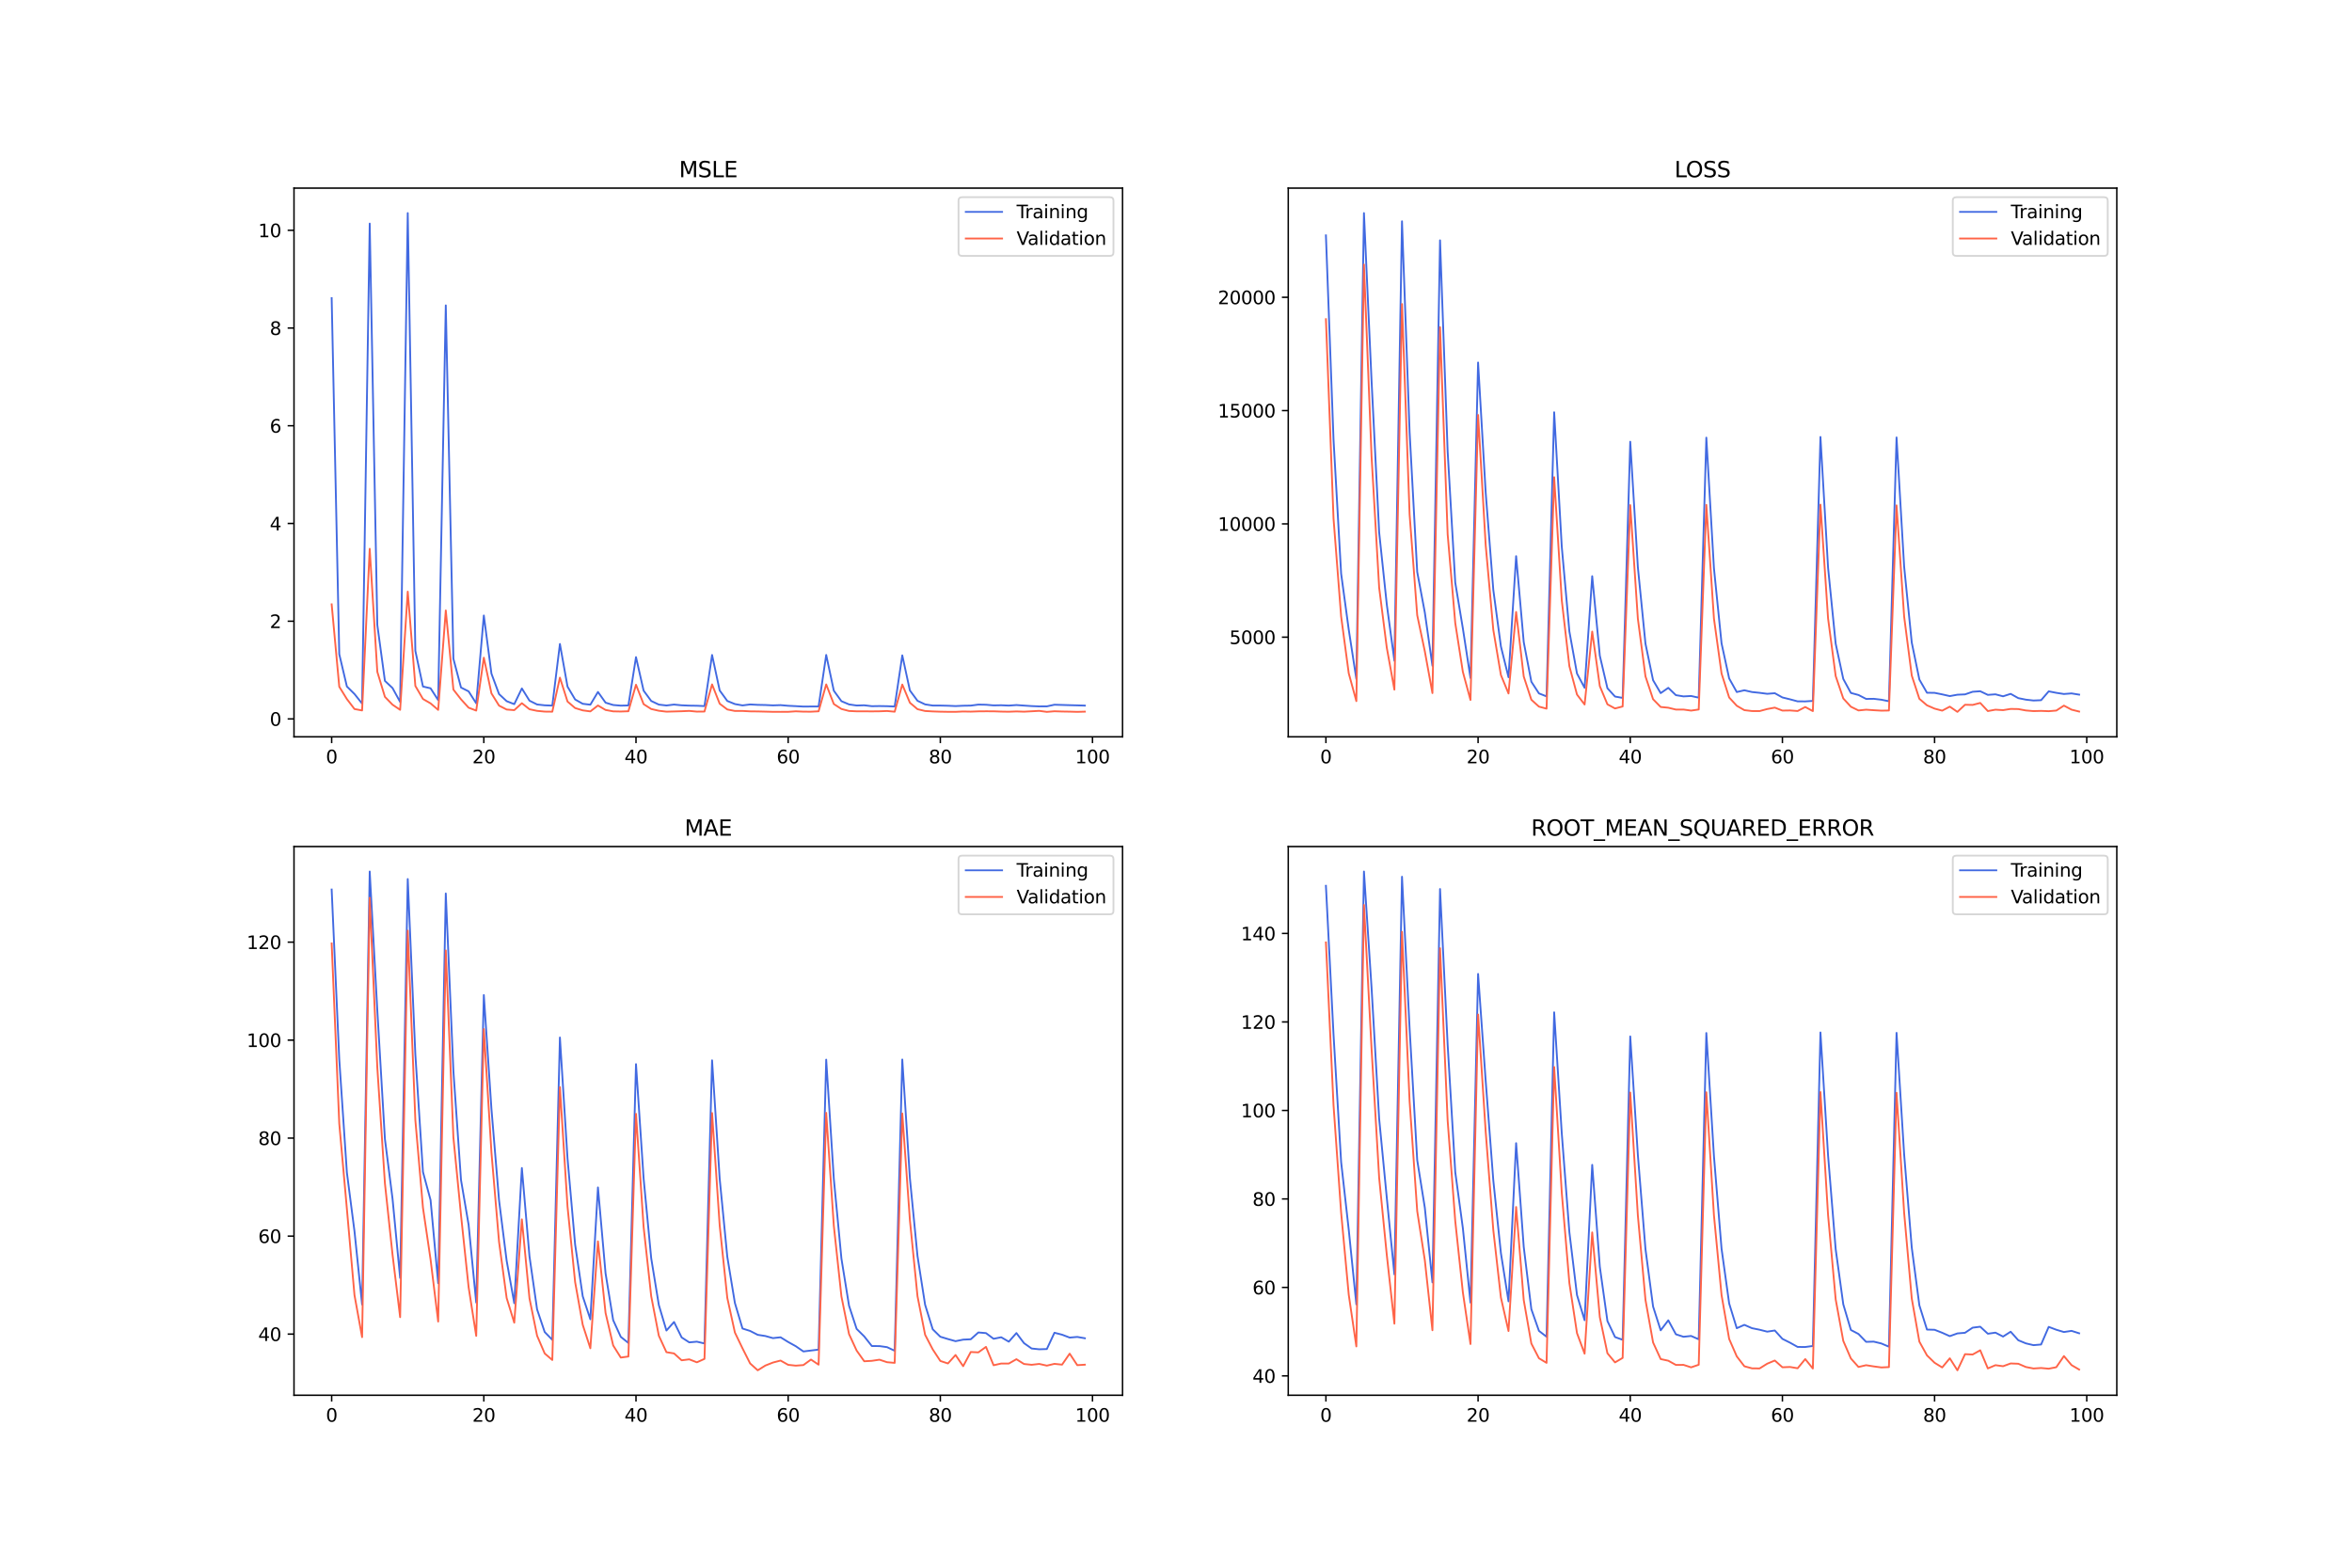 <?xml version="1.0" encoding="utf-8" standalone="no"?>
<!DOCTYPE svg PUBLIC "-//W3C//DTD SVG 1.1//EN"
  "http://www.w3.org/Graphics/SVG/1.1/DTD/svg11.dtd">
<svg xmlns:xlink="http://www.w3.org/1999/xlink" width="1296pt" height="864pt" viewBox="0 0 1296 864" xmlns="http://www.w3.org/2000/svg" version="1.1">
 <defs>
  <style type="text/css">*{stroke-linejoin: round; stroke-linecap: butt}</style>
 </defs>
 <g id="figure_1">
  <g id="patch_1">
   <path d="M 0 864 
L 1296 864 
L 1296 0 
L 0 0 
z
" style="fill: #ffffff"/>
  </g>
  <g id="axes_1">
   <g id="patch_2">
    <path d="M 162 406.08 
L 618.545 406.08 
L 618.545 103.68 
L 162 103.68 
z
" style="fill: #ffffff"/>
   </g>
   <g id="matplotlib.axis_1">
    <g id="xtick_1">
     <g id="line2d_1">
      <defs>
       <path id="m8b612439ab" d="M 0 0 
L 0 3.5 
" style="stroke: #000000; stroke-width: 0.8"/>
      </defs>
      <g>
       <use xlink:href="#m8b612439ab" x="182.752" y="406.08" style="stroke: #000000; stroke-width: 0.8"/>
      </g>
     </g>
     <g id="text_1">
      <!-- 0 -->
      <g transform="translate(179.571 420.678) scale(0.1 -0.1)">
       <defs>
        <path id="DejaVuSans-30" d="M 2034 4250 
Q 1547 4250 1301 3770 
Q 1056 3291 1056 2328 
Q 1056 1369 1301 889 
Q 1547 409 2034 409 
Q 2525 409 2770 889 
Q 3016 1369 3016 2328 
Q 3016 3291 2770 3770 
Q 2525 4250 2034 4250 
z
M 2034 4750 
Q 2819 4750 3233 4129 
Q 3647 3509 3647 2328 
Q 3647 1150 3233 529 
Q 2819 -91 2034 -91 
Q 1250 -91 836 529 
Q 422 1150 422 2328 
Q 422 3509 836 4129 
Q 1250 4750 2034 4750 
z
" transform="scale(0.016)"/>
       </defs>
       <use xlink:href="#DejaVuSans-30"/>
      </g>
     </g>
    </g>
    <g id="xtick_2">
     <g id="line2d_2">
      <g>
       <use xlink:href="#m8b612439ab" x="266.599" y="406.08" style="stroke: #000000; stroke-width: 0.8"/>
      </g>
     </g>
     <g id="text_2">
      <!-- 20 -->
      <g transform="translate(260.236 420.678) scale(0.1 -0.1)">
       <defs>
        <path id="DejaVuSans-32" d="M 1228 531 
L 3431 531 
L 3431 0 
L 469 0 
L 469 531 
Q 828 903 1448 1529 
Q 2069 2156 2228 2338 
Q 2531 2678 2651 2914 
Q 2772 3150 2772 3378 
Q 2772 3750 2511 3984 
Q 2250 4219 1831 4219 
Q 1534 4219 1204 4116 
Q 875 4013 500 3803 
L 500 4441 
Q 881 4594 1212 4672 
Q 1544 4750 1819 4750 
Q 2544 4750 2975 4387 
Q 3406 4025 3406 3419 
Q 3406 3131 3298 2873 
Q 3191 2616 2906 2266 
Q 2828 2175 2409 1742 
Q 1991 1309 1228 531 
z
" transform="scale(0.016)"/>
       </defs>
       <use xlink:href="#DejaVuSans-32"/>
       <use xlink:href="#DejaVuSans-30" x="63.623"/>
      </g>
     </g>
    </g>
    <g id="xtick_3">
     <g id="line2d_3">
      <g>
       <use xlink:href="#m8b612439ab" x="350.446" y="406.08" style="stroke: #000000; stroke-width: 0.8"/>
      </g>
     </g>
     <g id="text_3">
      <!-- 40 -->
      <g transform="translate(344.083 420.678) scale(0.1 -0.1)">
       <defs>
        <path id="DejaVuSans-34" d="M 2419 4116 
L 825 1625 
L 2419 1625 
L 2419 4116 
z
M 2253 4666 
L 3047 4666 
L 3047 1625 
L 3713 1625 
L 3713 1100 
L 3047 1100 
L 3047 0 
L 2419 0 
L 2419 1100 
L 313 1100 
L 313 1709 
L 2253 4666 
z
" transform="scale(0.016)"/>
       </defs>
       <use xlink:href="#DejaVuSans-34"/>
       <use xlink:href="#DejaVuSans-30" x="63.623"/>
      </g>
     </g>
    </g>
    <g id="xtick_4">
     <g id="line2d_4">
      <g>
       <use xlink:href="#m8b612439ab" x="434.292" y="406.08" style="stroke: #000000; stroke-width: 0.8"/>
      </g>
     </g>
     <g id="text_4">
      <!-- 60 -->
      <g transform="translate(427.93 420.678) scale(0.1 -0.1)">
       <defs>
        <path id="DejaVuSans-36" d="M 2113 2584 
Q 1688 2584 1439 2293 
Q 1191 2003 1191 1497 
Q 1191 994 1439 701 
Q 1688 409 2113 409 
Q 2538 409 2786 701 
Q 3034 994 3034 1497 
Q 3034 2003 2786 2293 
Q 2538 2584 2113 2584 
z
M 3366 4563 
L 3366 3988 
Q 3128 4100 2886 4159 
Q 2644 4219 2406 4219 
Q 1781 4219 1451 3797 
Q 1122 3375 1075 2522 
Q 1259 2794 1537 2939 
Q 1816 3084 2150 3084 
Q 2853 3084 3261 2657 
Q 3669 2231 3669 1497 
Q 3669 778 3244 343 
Q 2819 -91 2113 -91 
Q 1303 -91 875 529 
Q 447 1150 447 2328 
Q 447 3434 972 4092 
Q 1497 4750 2381 4750 
Q 2619 4750 2861 4703 
Q 3103 4656 3366 4563 
z
" transform="scale(0.016)"/>
       </defs>
       <use xlink:href="#DejaVuSans-36"/>
       <use xlink:href="#DejaVuSans-30" x="63.623"/>
      </g>
     </g>
    </g>
    <g id="xtick_5">
     <g id="line2d_5">
      <g>
       <use xlink:href="#m8b612439ab" x="518.139" y="406.08" style="stroke: #000000; stroke-width: 0.8"/>
      </g>
     </g>
     <g id="text_5">
      <!-- 80 -->
      <g transform="translate(511.776 420.678) scale(0.1 -0.1)">
       <defs>
        <path id="DejaVuSans-38" d="M 2034 2216 
Q 1584 2216 1326 1975 
Q 1069 1734 1069 1313 
Q 1069 891 1326 650 
Q 1584 409 2034 409 
Q 2484 409 2743 651 
Q 3003 894 3003 1313 
Q 3003 1734 2745 1975 
Q 2488 2216 2034 2216 
z
M 1403 2484 
Q 997 2584 770 2862 
Q 544 3141 544 3541 
Q 544 4100 942 4425 
Q 1341 4750 2034 4750 
Q 2731 4750 3128 4425 
Q 3525 4100 3525 3541 
Q 3525 3141 3298 2862 
Q 3072 2584 2669 2484 
Q 3125 2378 3379 2068 
Q 3634 1759 3634 1313 
Q 3634 634 3220 271 
Q 2806 -91 2034 -91 
Q 1263 -91 848 271 
Q 434 634 434 1313 
Q 434 1759 690 2068 
Q 947 2378 1403 2484 
z
M 1172 3481 
Q 1172 3119 1398 2916 
Q 1625 2713 2034 2713 
Q 2441 2713 2670 2916 
Q 2900 3119 2900 3481 
Q 2900 3844 2670 4047 
Q 2441 4250 2034 4250 
Q 1625 4250 1398 4047 
Q 1172 3844 1172 3481 
z
" transform="scale(0.016)"/>
       </defs>
       <use xlink:href="#DejaVuSans-38"/>
       <use xlink:href="#DejaVuSans-30" x="63.623"/>
      </g>
     </g>
    </g>
    <g id="xtick_6">
     <g id="line2d_6">
      <g>
       <use xlink:href="#m8b612439ab" x="601.986" y="406.08" style="stroke: #000000; stroke-width: 0.8"/>
      </g>
     </g>
     <g id="text_6">
      <!-- 100 -->
      <g transform="translate(592.442 420.678) scale(0.1 -0.1)">
       <defs>
        <path id="DejaVuSans-31" d="M 794 531 
L 1825 531 
L 1825 4091 
L 703 3866 
L 703 4441 
L 1819 4666 
L 2450 4666 
L 2450 531 
L 3481 531 
L 3481 0 
L 794 0 
L 794 531 
z
" transform="scale(0.016)"/>
       </defs>
       <use xlink:href="#DejaVuSans-31"/>
       <use xlink:href="#DejaVuSans-30" x="63.623"/>
       <use xlink:href="#DejaVuSans-30" x="127.246"/>
      </g>
     </g>
    </g>
   </g>
   <g id="matplotlib.axis_2">
    <g id="ytick_1">
     <g id="line2d_7">
      <defs>
       <path id="m7f3b8869a9" d="M 0 0 
L -3.5 0 
" style="stroke: #000000; stroke-width: 0.8"/>
      </defs>
      <g>
       <use xlink:href="#m7f3b8869a9" x="162" y="396.219" style="stroke: #000000; stroke-width: 0.8"/>
      </g>
     </g>
     <g id="text_7">
      <!-- 0 -->
      <g transform="translate(148.637 400.018) scale(0.1 -0.1)">
       <use xlink:href="#DejaVuSans-30"/>
      </g>
     </g>
    </g>
    <g id="ytick_2">
     <g id="line2d_8">
      <g>
       <use xlink:href="#m7f3b8869a9" x="162" y="342.361" style="stroke: #000000; stroke-width: 0.8"/>
      </g>
     </g>
     <g id="text_8">
      <!-- 2 -->
      <g transform="translate(148.637 346.161) scale(0.1 -0.1)">
       <use xlink:href="#DejaVuSans-32"/>
      </g>
     </g>
    </g>
    <g id="ytick_3">
     <g id="line2d_9">
      <g>
       <use xlink:href="#m7f3b8869a9" x="162" y="288.504" style="stroke: #000000; stroke-width: 0.8"/>
      </g>
     </g>
     <g id="text_9">
      <!-- 4 -->
      <g transform="translate(148.637 292.303) scale(0.1 -0.1)">
       <use xlink:href="#DejaVuSans-34"/>
      </g>
     </g>
    </g>
    <g id="ytick_4">
     <g id="line2d_10">
      <g>
       <use xlink:href="#m7f3b8869a9" x="162" y="234.647" style="stroke: #000000; stroke-width: 0.8"/>
      </g>
     </g>
     <g id="text_10">
      <!-- 6 -->
      <g transform="translate(148.637 238.446) scale(0.1 -0.1)">
       <use xlink:href="#DejaVuSans-36"/>
      </g>
     </g>
    </g>
    <g id="ytick_5">
     <g id="line2d_11">
      <g>
       <use xlink:href="#m7f3b8869a9" x="162" y="180.79" style="stroke: #000000; stroke-width: 0.8"/>
      </g>
     </g>
     <g id="text_11">
      <!-- 8 -->
      <g transform="translate(148.637 184.589) scale(0.1 -0.1)">
       <use xlink:href="#DejaVuSans-38"/>
      </g>
     </g>
    </g>
    <g id="ytick_6">
     <g id="line2d_12">
      <g>
       <use xlink:href="#m7f3b8869a9" x="162" y="126.933" style="stroke: #000000; stroke-width: 0.8"/>
      </g>
     </g>
     <g id="text_12">
      <!-- 10 -->
      <g transform="translate(142.275 130.732) scale(0.1 -0.1)">
       <use xlink:href="#DejaVuSans-31"/>
       <use xlink:href="#DejaVuSans-30" x="63.623"/>
      </g>
     </g>
    </g>
   </g>
   <g id="line2d_13">
    <path d="M 182.752 164.299 
L 186.944 360.536 
L 191.137 378.327 
L 195.329 382.481 
L 199.521 387.763 
L 203.714 123.218 
L 207.906 344.398 
L 212.098 375.254 
L 216.291 379.199 
L 220.483 386.847 
L 224.675 117.425 
L 228.868 358.708 
L 233.06 378.365 
L 237.252 379.336 
L 241.445 385.855 
L 245.637 168.297 
L 249.829 363.044 
L 254.022 378.911 
L 258.214 381.037 
L 262.406 387.614 
L 266.599 339.22 
L 270.791 371.253 
L 274.983 382.528 
L 279.176 386.436 
L 283.368 388.08 
L 287.56 379.423 
L 291.753 386.159 
L 295.945 388.256 
L 300.137 388.718 
L 304.33 388.887 
L 308.522 354.917 
L 312.714 378.418 
L 316.907 385.505 
L 321.099 387.879 
L 325.292 388.377 
L 329.484 381.359 
L 333.676 387.252 
L 337.869 388.545 
L 342.061 388.899 
L 346.253 388.796 
L 350.446 362.163 
L 354.638 380.627 
L 358.83 386.321 
L 363.023 388.322 
L 367.215 388.815 
L 371.407 388.304 
L 375.6 388.713 
L 379.792 388.896 
L 383.984 388.956 
L 388.177 389.145 
L 392.369 360.979 
L 396.561 380.541 
L 400.754 386.315 
L 404.946 388.022 
L 409.138 388.772 
L 413.331 388.244 
L 417.523 388.465 
L 421.715 388.55 
L 425.908 388.754 
L 430.1 388.616 
L 434.292 388.977 
L 438.485 389.179 
L 442.677 389.413 
L 446.869 389.379 
L 451.062 389.37 
L 455.254 360.962 
L 459.446 380.66 
L 463.639 386.439 
L 467.831 388.215 
L 472.023 388.83 
L 476.216 388.706 
L 480.408 389.203 
L 484.6 389.133 
L 488.793 389.203 
L 492.985 389.388 
L 497.177 361.192 
L 501.37 380.531 
L 505.562 386.227 
L 509.754 388.204 
L 513.947 388.846 
L 518.139 388.856 
L 522.331 388.953 
L 526.524 389.14 
L 530.716 388.945 
L 534.908 388.878 
L 539.101 388.318 
L 543.293 388.4 
L 547.485 388.764 
L 551.678 388.679 
L 555.87 388.872 
L 560.062 388.571 
L 564.255 388.867 
L 568.447 389.145 
L 572.639 389.32 
L 576.832 389.304 
L 581.024 388.386 
L 585.216 388.517 
L 589.409 388.641 
L 593.601 388.749 
L 597.793 388.879 
" clip-path="url(#p21813d6ad9)" style="fill: none; stroke: #4169e1; stroke-linecap: square"/>
   </g>
   <g id="line2d_14">
    <path d="M 182.752 333.06 
L 186.944 378.477 
L 191.137 385.263 
L 195.329 390.766 
L 199.521 391.552 
L 203.714 302.455 
L 207.906 370.261 
L 212.098 384.053 
L 216.291 388.372 
L 220.483 391.207 
L 224.675 326.071 
L 228.868 378.044 
L 233.06 385.227 
L 237.252 387.65 
L 241.445 391.253 
L 245.637 336.44 
L 249.829 380.049 
L 254.022 385.407 
L 258.214 390.025 
L 262.406 391.63 
L 266.599 362.473 
L 270.791 382.141 
L 274.983 388.891 
L 279.176 391.042 
L 283.368 391.38 
L 287.56 387.555 
L 291.753 390.884 
L 295.945 391.776 
L 300.137 392.181 
L 304.33 392.235 
L 308.522 373.47 
L 312.714 386.641 
L 316.907 390.229 
L 321.099 391.505 
L 325.292 392.079 
L 329.484 388.815 
L 333.676 391.277 
L 337.869 392.052 
L 342.061 392.138 
L 346.253 391.992 
L 350.446 377.369 
L 354.638 388.078 
L 358.83 390.753 
L 363.023 391.718 
L 367.215 392.219 
L 371.407 392.102 
L 375.6 391.985 
L 379.792 391.802 
L 383.984 392.192 
L 388.177 392.147 
L 392.369 377.201 
L 396.561 387.827 
L 400.754 391.004 
L 404.946 391.831 
L 409.138 391.826 
L 413.331 392.049 
L 417.523 392.094 
L 421.715 392.198 
L 425.908 392.31 
L 430.1 392.326 
L 434.292 392.308 
L 438.485 392.025 
L 442.677 392.212 
L 446.869 392.23 
L 451.062 392.022 
L 455.254 377.196 
L 459.446 388.005 
L 463.639 390.732 
L 467.831 391.833 
L 472.023 392.029 
L 476.216 392.032 
L 480.408 392.062 
L 484.6 392.016 
L 488.793 391.854 
L 492.985 392.243 
L 497.177 377.271 
L 501.37 387.292 
L 505.562 390.847 
L 509.754 391.849 
L 513.947 392.086 
L 518.139 392.229 
L 522.331 392.304 
L 526.524 392.316 
L 530.716 392.116 
L 534.908 392.196 
L 539.101 392.048 
L 543.293 392.01 
L 547.485 392.023 
L 551.678 392.177 
L 555.87 392.249 
L 560.062 392.087 
L 564.255 392.227 
L 568.447 392.01 
L 572.639 391.774 
L 576.832 392.335 
L 581.024 392 
L 585.216 392.136 
L 589.409 392.204 
L 593.601 392.328 
L 597.793 392.207 
" clip-path="url(#p21813d6ad9)" style="fill: none; stroke: #ff6347; stroke-linecap: square"/>
   </g>
   <g id="patch_3">
    <path d="M 162 406.08 
L 162 103.68 
" style="fill: none; stroke: #000000; stroke-width: 0.8; stroke-linejoin: miter; stroke-linecap: square"/>
   </g>
   <g id="patch_4">
    <path d="M 618.545 406.08 
L 618.545 103.68 
" style="fill: none; stroke: #000000; stroke-width: 0.8; stroke-linejoin: miter; stroke-linecap: square"/>
   </g>
   <g id="patch_5">
    <path d="M 162 406.08 
L 618.545 406.08 
" style="fill: none; stroke: #000000; stroke-width: 0.8; stroke-linejoin: miter; stroke-linecap: square"/>
   </g>
   <g id="patch_6">
    <path d="M 162 103.68 
L 618.545 103.68 
" style="fill: none; stroke: #000000; stroke-width: 0.8; stroke-linejoin: miter; stroke-linecap: square"/>
   </g>
   <g id="text_13">
    <!-- MSLE -->
    <g transform="translate(374.152 97.68) scale(0.12 -0.12)">
     <defs>
      <path id="DejaVuSans-4d" d="M 628 4666 
L 1569 4666 
L 2759 1491 
L 3956 4666 
L 4897 4666 
L 4897 0 
L 4281 0 
L 4281 4097 
L 3078 897 
L 2444 897 
L 1241 4097 
L 1241 0 
L 628 0 
L 628 4666 
z
" transform="scale(0.016)"/>
      <path id="DejaVuSans-53" d="M 3425 4513 
L 3425 3897 
Q 3066 4069 2747 4153 
Q 2428 4238 2131 4238 
Q 1616 4238 1336 4038 
Q 1056 3838 1056 3469 
Q 1056 3159 1242 3001 
Q 1428 2844 1947 2747 
L 2328 2669 
Q 3034 2534 3370 2195 
Q 3706 1856 3706 1288 
Q 3706 609 3251 259 
Q 2797 -91 1919 -91 
Q 1588 -91 1214 -16 
Q 841 59 441 206 
L 441 856 
Q 825 641 1194 531 
Q 1563 422 1919 422 
Q 2459 422 2753 634 
Q 3047 847 3047 1241 
Q 3047 1584 2836 1778 
Q 2625 1972 2144 2069 
L 1759 2144 
Q 1053 2284 737 2584 
Q 422 2884 422 3419 
Q 422 4038 858 4394 
Q 1294 4750 2059 4750 
Q 2388 4750 2728 4690 
Q 3069 4631 3425 4513 
z
" transform="scale(0.016)"/>
      <path id="DejaVuSans-4c" d="M 628 4666 
L 1259 4666 
L 1259 531 
L 3531 531 
L 3531 0 
L 628 0 
L 628 4666 
z
" transform="scale(0.016)"/>
      <path id="DejaVuSans-45" d="M 628 4666 
L 3578 4666 
L 3578 4134 
L 1259 4134 
L 1259 2753 
L 3481 2753 
L 3481 2222 
L 1259 2222 
L 1259 531 
L 3634 531 
L 3634 0 
L 628 0 
L 628 4666 
z
" transform="scale(0.016)"/>
     </defs>
     <use xlink:href="#DejaVuSans-4d"/>
     <use xlink:href="#DejaVuSans-53" x="86.279"/>
     <use xlink:href="#DejaVuSans-4c" x="149.756"/>
     <use xlink:href="#DejaVuSans-45" x="205.469"/>
    </g>
   </g>
   <g id="legend_1">
    <g id="patch_7">
     <path d="M 530.164 141.036 
L 611.545 141.036 
Q 613.545 141.036 613.545 139.036 
L 613.545 110.68 
Q 613.545 108.68 611.545 108.68 
L 530.164 108.68 
Q 528.164 108.68 528.164 110.68 
L 528.164 139.036 
Q 528.164 141.036 530.164 141.036 
z
" style="fill: #ffffff; opacity: 0.8; stroke: #cccccc; stroke-linejoin: miter"/>
    </g>
    <g id="line2d_15">
     <path d="M 532.164 116.778 
L 542.164 116.778 
L 552.164 116.778 
" style="fill: none; stroke: #4169e1; stroke-linecap: square"/>
    </g>
    <g id="text_14">
     <!-- Training -->
     <g transform="translate(560.164 120.278) scale(0.1 -0.1)">
      <defs>
       <path id="DejaVuSans-54" d="M -19 4666 
L 3928 4666 
L 3928 4134 
L 2272 4134 
L 2272 0 
L 1638 0 
L 1638 4134 
L -19 4134 
L -19 4666 
z
" transform="scale(0.016)"/>
       <path id="DejaVuSans-72" d="M 2631 2963 
Q 2534 3019 2420 3045 
Q 2306 3072 2169 3072 
Q 1681 3072 1420 2755 
Q 1159 2438 1159 1844 
L 1159 0 
L 581 0 
L 581 3500 
L 1159 3500 
L 1159 2956 
Q 1341 3275 1631 3429 
Q 1922 3584 2338 3584 
Q 2397 3584 2469 3576 
Q 2541 3569 2628 3553 
L 2631 2963 
z
" transform="scale(0.016)"/>
       <path id="DejaVuSans-61" d="M 2194 1759 
Q 1497 1759 1228 1600 
Q 959 1441 959 1056 
Q 959 750 1161 570 
Q 1363 391 1709 391 
Q 2188 391 2477 730 
Q 2766 1069 2766 1631 
L 2766 1759 
L 2194 1759 
z
M 3341 1997 
L 3341 0 
L 2766 0 
L 2766 531 
Q 2569 213 2275 61 
Q 1981 -91 1556 -91 
Q 1019 -91 701 211 
Q 384 513 384 1019 
Q 384 1609 779 1909 
Q 1175 2209 1959 2209 
L 2766 2209 
L 2766 2266 
Q 2766 2663 2505 2880 
Q 2244 3097 1772 3097 
Q 1472 3097 1187 3025 
Q 903 2953 641 2809 
L 641 3341 
Q 956 3463 1253 3523 
Q 1550 3584 1831 3584 
Q 2591 3584 2966 3190 
Q 3341 2797 3341 1997 
z
" transform="scale(0.016)"/>
       <path id="DejaVuSans-69" d="M 603 3500 
L 1178 3500 
L 1178 0 
L 603 0 
L 603 3500 
z
M 603 4863 
L 1178 4863 
L 1178 4134 
L 603 4134 
L 603 4863 
z
" transform="scale(0.016)"/>
       <path id="DejaVuSans-6e" d="M 3513 2113 
L 3513 0 
L 2938 0 
L 2938 2094 
Q 2938 2591 2744 2837 
Q 2550 3084 2163 3084 
Q 1697 3084 1428 2787 
Q 1159 2491 1159 1978 
L 1159 0 
L 581 0 
L 581 3500 
L 1159 3500 
L 1159 2956 
Q 1366 3272 1645 3428 
Q 1925 3584 2291 3584 
Q 2894 3584 3203 3211 
Q 3513 2838 3513 2113 
z
" transform="scale(0.016)"/>
       <path id="DejaVuSans-67" d="M 2906 1791 
Q 2906 2416 2648 2759 
Q 2391 3103 1925 3103 
Q 1463 3103 1205 2759 
Q 947 2416 947 1791 
Q 947 1169 1205 825 
Q 1463 481 1925 481 
Q 2391 481 2648 825 
Q 2906 1169 2906 1791 
z
M 3481 434 
Q 3481 -459 3084 -895 
Q 2688 -1331 1869 -1331 
Q 1566 -1331 1297 -1286 
Q 1028 -1241 775 -1147 
L 775 -588 
Q 1028 -725 1275 -790 
Q 1522 -856 1778 -856 
Q 2344 -856 2625 -561 
Q 2906 -266 2906 331 
L 2906 616 
Q 2728 306 2450 153 
Q 2172 0 1784 0 
Q 1141 0 747 490 
Q 353 981 353 1791 
Q 353 2603 747 3093 
Q 1141 3584 1784 3584 
Q 2172 3584 2450 3431 
Q 2728 3278 2906 2969 
L 2906 3500 
L 3481 3500 
L 3481 434 
z
" transform="scale(0.016)"/>
      </defs>
      <use xlink:href="#DejaVuSans-54"/>
      <use xlink:href="#DejaVuSans-72" x="46.334"/>
      <use xlink:href="#DejaVuSans-61" x="87.447"/>
      <use xlink:href="#DejaVuSans-69" x="148.727"/>
      <use xlink:href="#DejaVuSans-6e" x="176.51"/>
      <use xlink:href="#DejaVuSans-69" x="239.889"/>
      <use xlink:href="#DejaVuSans-6e" x="267.672"/>
      <use xlink:href="#DejaVuSans-67" x="331.051"/>
     </g>
    </g>
    <g id="line2d_16">
     <path d="M 532.164 131.457 
L 542.164 131.457 
L 552.164 131.457 
" style="fill: none; stroke: #ff6347; stroke-linecap: square"/>
    </g>
    <g id="text_15">
     <!-- Validation -->
     <g transform="translate(560.164 134.957) scale(0.1 -0.1)">
      <defs>
       <path id="DejaVuSans-56" d="M 1831 0 
L 50 4666 
L 709 4666 
L 2188 738 
L 3669 4666 
L 4325 4666 
L 2547 0 
L 1831 0 
z
" transform="scale(0.016)"/>
       <path id="DejaVuSans-6c" d="M 603 4863 
L 1178 4863 
L 1178 0 
L 603 0 
L 603 4863 
z
" transform="scale(0.016)"/>
       <path id="DejaVuSans-64" d="M 2906 2969 
L 2906 4863 
L 3481 4863 
L 3481 0 
L 2906 0 
L 2906 525 
Q 2725 213 2448 61 
Q 2172 -91 1784 -91 
Q 1150 -91 751 415 
Q 353 922 353 1747 
Q 353 2572 751 3078 
Q 1150 3584 1784 3584 
Q 2172 3584 2448 3432 
Q 2725 3281 2906 2969 
z
M 947 1747 
Q 947 1113 1208 752 
Q 1469 391 1925 391 
Q 2381 391 2643 752 
Q 2906 1113 2906 1747 
Q 2906 2381 2643 2742 
Q 2381 3103 1925 3103 
Q 1469 3103 1208 2742 
Q 947 2381 947 1747 
z
" transform="scale(0.016)"/>
       <path id="DejaVuSans-74" d="M 1172 4494 
L 1172 3500 
L 2356 3500 
L 2356 3053 
L 1172 3053 
L 1172 1153 
Q 1172 725 1289 603 
Q 1406 481 1766 481 
L 2356 481 
L 2356 0 
L 1766 0 
Q 1100 0 847 248 
Q 594 497 594 1153 
L 594 3053 
L 172 3053 
L 172 3500 
L 594 3500 
L 594 4494 
L 1172 4494 
z
" transform="scale(0.016)"/>
       <path id="DejaVuSans-6f" d="M 1959 3097 
Q 1497 3097 1228 2736 
Q 959 2375 959 1747 
Q 959 1119 1226 758 
Q 1494 397 1959 397 
Q 2419 397 2687 759 
Q 2956 1122 2956 1747 
Q 2956 2369 2687 2733 
Q 2419 3097 1959 3097 
z
M 1959 3584 
Q 2709 3584 3137 3096 
Q 3566 2609 3566 1747 
Q 3566 888 3137 398 
Q 2709 -91 1959 -91 
Q 1206 -91 779 398 
Q 353 888 353 1747 
Q 353 2609 779 3096 
Q 1206 3584 1959 3584 
z
" transform="scale(0.016)"/>
      </defs>
      <use xlink:href="#DejaVuSans-56"/>
      <use xlink:href="#DejaVuSans-61" x="60.658"/>
      <use xlink:href="#DejaVuSans-6c" x="121.938"/>
      <use xlink:href="#DejaVuSans-69" x="149.721"/>
      <use xlink:href="#DejaVuSans-64" x="177.504"/>
      <use xlink:href="#DejaVuSans-61" x="240.98"/>
      <use xlink:href="#DejaVuSans-74" x="302.26"/>
      <use xlink:href="#DejaVuSans-69" x="341.469"/>
      <use xlink:href="#DejaVuSans-6f" x="369.252"/>
      <use xlink:href="#DejaVuSans-6e" x="430.434"/>
     </g>
    </g>
   </g>
  </g>
  <g id="axes_2">
   <g id="patch_8">
    <path d="M 709.855 406.08 
L 1166.4 406.08 
L 1166.4 103.68 
L 709.855 103.68 
z
" style="fill: #ffffff"/>
   </g>
   <g id="matplotlib.axis_3">
    <g id="xtick_7">
     <g id="line2d_17">
      <g>
       <use xlink:href="#m8b612439ab" x="730.607" y="406.08" style="stroke: #000000; stroke-width: 0.8"/>
      </g>
     </g>
     <g id="text_16">
      <!-- 0 -->
      <g transform="translate(727.425 420.678) scale(0.1 -0.1)">
       <use xlink:href="#DejaVuSans-30"/>
      </g>
     </g>
    </g>
    <g id="xtick_8">
     <g id="line2d_18">
      <g>
       <use xlink:href="#m8b612439ab" x="814.453" y="406.08" style="stroke: #000000; stroke-width: 0.8"/>
      </g>
     </g>
     <g id="text_17">
      <!-- 20 -->
      <g transform="translate(808.091 420.678) scale(0.1 -0.1)">
       <use xlink:href="#DejaVuSans-32"/>
       <use xlink:href="#DejaVuSans-30" x="63.623"/>
      </g>
     </g>
    </g>
    <g id="xtick_9">
     <g id="line2d_19">
      <g>
       <use xlink:href="#m8b612439ab" x="898.3" y="406.08" style="stroke: #000000; stroke-width: 0.8"/>
      </g>
     </g>
     <g id="text_18">
      <!-- 40 -->
      <g transform="translate(891.938 420.678) scale(0.1 -0.1)">
       <use xlink:href="#DejaVuSans-34"/>
       <use xlink:href="#DejaVuSans-30" x="63.623"/>
      </g>
     </g>
    </g>
    <g id="xtick_10">
     <g id="line2d_20">
      <g>
       <use xlink:href="#m8b612439ab" x="982.147" y="406.08" style="stroke: #000000; stroke-width: 0.8"/>
      </g>
     </g>
     <g id="text_19">
      <!-- 60 -->
      <g transform="translate(975.784 420.678) scale(0.1 -0.1)">
       <use xlink:href="#DejaVuSans-36"/>
       <use xlink:href="#DejaVuSans-30" x="63.623"/>
      </g>
     </g>
    </g>
    <g id="xtick_11">
     <g id="line2d_21">
      <g>
       <use xlink:href="#m8b612439ab" x="1065.994" y="406.08" style="stroke: #000000; stroke-width: 0.8"/>
      </g>
     </g>
     <g id="text_20">
      <!-- 80 -->
      <g transform="translate(1059.631 420.678) scale(0.1 -0.1)">
       <use xlink:href="#DejaVuSans-38"/>
       <use xlink:href="#DejaVuSans-30" x="63.623"/>
      </g>
     </g>
    </g>
    <g id="xtick_12">
     <g id="line2d_22">
      <g>
       <use xlink:href="#m8b612439ab" x="1149.84" y="406.08" style="stroke: #000000; stroke-width: 0.8"/>
      </g>
     </g>
     <g id="text_21">
      <!-- 100 -->
      <g transform="translate(1140.297 420.678) scale(0.1 -0.1)">
       <use xlink:href="#DejaVuSans-31"/>
       <use xlink:href="#DejaVuSans-30" x="63.623"/>
       <use xlink:href="#DejaVuSans-30" x="127.246"/>
      </g>
     </g>
    </g>
   </g>
   <g id="matplotlib.axis_4">
    <g id="ytick_7">
     <g id="line2d_23">
      <g>
       <use xlink:href="#m7f3b8869a9" x="709.855" y="351.162" style="stroke: #000000; stroke-width: 0.8"/>
      </g>
     </g>
     <g id="text_22">
      <!-- 5000 -->
      <g transform="translate(677.405 354.961) scale(0.1 -0.1)">
       <defs>
        <path id="DejaVuSans-35" d="M 691 4666 
L 3169 4666 
L 3169 4134 
L 1269 4134 
L 1269 2991 
Q 1406 3038 1543 3061 
Q 1681 3084 1819 3084 
Q 2600 3084 3056 2656 
Q 3513 2228 3513 1497 
Q 3513 744 3044 326 
Q 2575 -91 1722 -91 
Q 1428 -91 1123 -41 
Q 819 9 494 109 
L 494 744 
Q 775 591 1075 516 
Q 1375 441 1709 441 
Q 2250 441 2565 725 
Q 2881 1009 2881 1497 
Q 2881 1984 2565 2268 
Q 2250 2553 1709 2553 
Q 1456 2553 1204 2497 
Q 953 2441 691 2322 
L 691 4666 
z
" transform="scale(0.016)"/>
       </defs>
       <use xlink:href="#DejaVuSans-35"/>
       <use xlink:href="#DejaVuSans-30" x="63.623"/>
       <use xlink:href="#DejaVuSans-30" x="127.246"/>
       <use xlink:href="#DejaVuSans-30" x="190.869"/>
      </g>
     </g>
    </g>
    <g id="ytick_8">
     <g id="line2d_24">
      <g>
       <use xlink:href="#m7f3b8869a9" x="709.855" y="288.724" style="stroke: #000000; stroke-width: 0.8"/>
      </g>
     </g>
     <g id="text_23">
      <!-- 10000 -->
      <g transform="translate(671.042 292.523) scale(0.1 -0.1)">
       <use xlink:href="#DejaVuSans-31"/>
       <use xlink:href="#DejaVuSans-30" x="63.623"/>
       <use xlink:href="#DejaVuSans-30" x="127.246"/>
       <use xlink:href="#DejaVuSans-30" x="190.869"/>
       <use xlink:href="#DejaVuSans-30" x="254.492"/>
      </g>
     </g>
    </g>
    <g id="ytick_9">
     <g id="line2d_25">
      <g>
       <use xlink:href="#m7f3b8869a9" x="709.855" y="226.286" style="stroke: #000000; stroke-width: 0.8"/>
      </g>
     </g>
     <g id="text_24">
      <!-- 15000 -->
      <g transform="translate(671.042 230.085) scale(0.1 -0.1)">
       <use xlink:href="#DejaVuSans-31"/>
       <use xlink:href="#DejaVuSans-35" x="63.623"/>
       <use xlink:href="#DejaVuSans-30" x="127.246"/>
       <use xlink:href="#DejaVuSans-30" x="190.869"/>
       <use xlink:href="#DejaVuSans-30" x="254.492"/>
      </g>
     </g>
    </g>
    <g id="ytick_10">
     <g id="line2d_26">
      <g>
       <use xlink:href="#m7f3b8869a9" x="709.855" y="163.848" style="stroke: #000000; stroke-width: 0.8"/>
      </g>
     </g>
     <g id="text_25">
      <!-- 20000 -->
      <g transform="translate(671.042 167.647) scale(0.1 -0.1)">
       <use xlink:href="#DejaVuSans-32"/>
       <use xlink:href="#DejaVuSans-30" x="63.623"/>
       <use xlink:href="#DejaVuSans-30" x="127.246"/>
       <use xlink:href="#DejaVuSans-30" x="190.869"/>
       <use xlink:href="#DejaVuSans-30" x="254.492"/>
      </g>
     </g>
    </g>
   </g>
   <g id="line2d_27">
    <path d="M 730.607 129.716 
L 734.799 242.241 
L 738.991 316.155 
L 743.184 346.977 
L 747.376 374.212 
L 751.568 117.425 
L 755.761 209.957 
L 759.953 293.456 
L 764.145 333.106 
L 768.338 364.13 
L 772.53 121.959 
L 776.722 238.178 
L 780.915 315.209 
L 785.107 337.577 
L 789.299 366.928 
L 793.492 132.443 
L 797.684 248.839 
L 801.876 321.128 
L 806.069 346.342 
L 810.261 373.652 
L 814.453 199.787 
L 818.646 271.532 
L 822.838 325.079 
L 827.03 356.254 
L 831.223 373.247 
L 835.415 306.512 
L 839.607 353.86 
L 843.8 375.712 
L 847.992 382.157 
L 852.184 383.799 
L 856.377 227.194 
L 860.569 301.341 
L 864.761 348.009 
L 868.954 371.19 
L 873.146 379.071 
L 877.338 317.548 
L 881.531 361.394 
L 885.723 379.308 
L 889.915 383.885 
L 894.108 384.636 
L 898.3 243.45 
L 902.492 312.555 
L 906.685 354.753 
L 910.877 374.88 
L 915.069 382.004 
L 919.262 379.095 
L 923.454 383.12 
L 927.646 383.807 
L 931.839 383.584 
L 936.031 384.503 
L 940.223 241.194 
L 944.416 313.157 
L 948.608 354.565 
L 952.8 373.903 
L 956.993 381.4 
L 961.185 380.431 
L 965.377 381.394 
L 969.57 381.831 
L 973.762 382.378 
L 977.954 382.05 
L 982.147 384.381 
L 986.339 385.414 
L 990.531 386.544 
L 994.724 386.557 
L 998.916 386.294 
L 1003.108 240.817 
L 1007.301 312.85 
L 1011.493 354.741 
L 1015.686 374.184 
L 1019.878 381.905 
L 1024.07 383.031 
L 1028.263 385.189 
L 1032.455 385.133 
L 1036.647 385.626 
L 1040.84 386.483 
L 1045.032 241.088 
L 1049.224 312.309 
L 1053.417 354.142 
L 1057.609 374.501 
L 1061.801 381.786 
L 1065.994 381.848 
L 1070.186 382.69 
L 1074.378 383.639 
L 1078.571 382.872 
L 1082.763 382.695 
L 1086.955 381.248 
L 1091.148 380.965 
L 1095.34 382.964 
L 1099.532 382.658 
L 1103.725 383.753 
L 1107.917 382.397 
L 1112.109 384.753 
L 1116.302 385.6 
L 1120.494 386.074 
L 1124.686 385.901 
L 1128.879 381.019 
L 1133.071 381.837 
L 1137.263 382.484 
L 1141.456 382.156 
L 1145.648 382.837 
" clip-path="url(#pcaaad0a1db)" style="fill: none; stroke: #4169e1; stroke-linecap: square"/>
   </g>
   <g id="line2d_28">
    <path d="M 730.607 175.901 
L 734.799 285.78 
L 738.991 339.754 
L 743.184 371.075 
L 747.376 386.412 
L 751.568 145.792 
L 755.761 251.656 
L 759.953 323.961 
L 764.145 356.944 
L 768.338 380.083 
L 772.53 167.566 
L 776.722 283.565 
L 780.915 339.084 
L 785.107 358.964 
L 789.299 381.982 
L 793.492 180.339 
L 797.684 294.436 
L 801.876 343.394 
L 806.069 370.298 
L 810.261 385.777 
L 814.453 228.685 
L 818.646 300.465 
L 822.838 347.119 
L 827.03 372.015 
L 831.223 382.208 
L 835.415 337.282 
L 839.607 372.829 
L 843.8 385.638 
L 847.992 389.437 
L 852.184 390.565 
L 856.377 262.995 
L 860.569 330.842 
L 864.761 367.156 
L 868.954 382.79 
L 873.146 388.282 
L 877.338 348.089 
L 881.531 378.155 
L 885.723 388.177 
L 889.915 390.454 
L 894.108 389.354 
L 898.3 278.4 
L 902.492 340.95 
L 906.685 372.765 
L 910.877 385.355 
L 915.069 389.637 
L 919.262 390.045 
L 923.454 391.064 
L 927.646 391.053 
L 931.839 391.637 
L 936.031 391.022 
L 940.223 278.253 
L 944.416 340.886 
L 948.608 371.189 
L 952.8 384.401 
L 956.993 388.966 
L 961.185 391.385 
L 965.377 391.875 
L 969.57 391.898 
L 973.762 390.77 
L 977.954 389.993 
L 982.147 391.625 
L 986.339 391.552 
L 990.531 391.861 
L 994.724 389.643 
L 998.916 391.917 
L 1003.108 278.121 
L 1007.301 340.814 
L 1011.493 372.592 
L 1015.686 384.937 
L 1019.878 389.492 
L 1024.07 391.552 
L 1028.263 391.128 
L 1032.455 391.419 
L 1036.647 391.662 
L 1040.84 391.582 
L 1045.032 278.534 
L 1049.224 339.827 
L 1053.417 372.316 
L 1057.609 385.132 
L 1061.801 388.713 
L 1065.994 390.544 
L 1070.186 391.664 
L 1074.378 389.446 
L 1078.571 392.335 
L 1082.763 388.409 
L 1086.955 388.5 
L 1091.148 387.413 
L 1095.34 391.895 
L 1099.532 391.125 
L 1103.725 391.375 
L 1107.917 390.71 
L 1112.109 390.78 
L 1116.302 391.56 
L 1120.494 391.91 
L 1124.686 391.796 
L 1128.879 391.958 
L 1133.071 391.608 
L 1137.263 388.888 
L 1141.456 391.107 
L 1145.648 392.157 
" clip-path="url(#pcaaad0a1db)" style="fill: none; stroke: #ff6347; stroke-linecap: square"/>
   </g>
   <g id="patch_9">
    <path d="M 709.855 406.08 
L 709.855 103.68 
" style="fill: none; stroke: #000000; stroke-width: 0.8; stroke-linejoin: miter; stroke-linecap: square"/>
   </g>
   <g id="patch_10">
    <path d="M 1166.4 406.08 
L 1166.4 103.68 
" style="fill: none; stroke: #000000; stroke-width: 0.8; stroke-linejoin: miter; stroke-linecap: square"/>
   </g>
   <g id="patch_11">
    <path d="M 709.855 406.08 
L 1166.4 406.08 
" style="fill: none; stroke: #000000; stroke-width: 0.8; stroke-linejoin: miter; stroke-linecap: square"/>
   </g>
   <g id="patch_12">
    <path d="M 709.855 103.68 
L 1166.4 103.68 
" style="fill: none; stroke: #000000; stroke-width: 0.8; stroke-linejoin: miter; stroke-linecap: square"/>
   </g>
   <g id="text_26">
    <!-- LOSS -->
    <g transform="translate(922.66 97.68) scale(0.12 -0.12)">
     <defs>
      <path id="DejaVuSans-4f" d="M 2522 4238 
Q 1834 4238 1429 3725 
Q 1025 3213 1025 2328 
Q 1025 1447 1429 934 
Q 1834 422 2522 422 
Q 3209 422 3611 934 
Q 4013 1447 4013 2328 
Q 4013 3213 3611 3725 
Q 3209 4238 2522 4238 
z
M 2522 4750 
Q 3503 4750 4090 4092 
Q 4678 3434 4678 2328 
Q 4678 1225 4090 567 
Q 3503 -91 2522 -91 
Q 1538 -91 948 565 
Q 359 1222 359 2328 
Q 359 3434 948 4092 
Q 1538 4750 2522 4750 
z
" transform="scale(0.016)"/>
     </defs>
     <use xlink:href="#DejaVuSans-4c"/>
     <use xlink:href="#DejaVuSans-4f" x="52.088"/>
     <use xlink:href="#DejaVuSans-53" x="130.799"/>
     <use xlink:href="#DejaVuSans-53" x="194.275"/>
    </g>
   </g>
   <g id="legend_2">
    <g id="patch_13">
     <path d="M 1078.019 141.036 
L 1159.4 141.036 
Q 1161.4 141.036 1161.4 139.036 
L 1161.4 110.68 
Q 1161.4 108.68 1159.4 108.68 
L 1078.019 108.68 
Q 1076.019 108.68 1076.019 110.68 
L 1076.019 139.036 
Q 1076.019 141.036 1078.019 141.036 
z
" style="fill: #ffffff; opacity: 0.8; stroke: #cccccc; stroke-linejoin: miter"/>
    </g>
    <g id="line2d_29">
     <path d="M 1080.019 116.778 
L 1090.019 116.778 
L 1100.019 116.778 
" style="fill: none; stroke: #4169e1; stroke-linecap: square"/>
    </g>
    <g id="text_27">
     <!-- Training -->
     <g transform="translate(1108.019 120.278) scale(0.1 -0.1)">
      <use xlink:href="#DejaVuSans-54"/>
      <use xlink:href="#DejaVuSans-72" x="46.334"/>
      <use xlink:href="#DejaVuSans-61" x="87.447"/>
      <use xlink:href="#DejaVuSans-69" x="148.727"/>
      <use xlink:href="#DejaVuSans-6e" x="176.51"/>
      <use xlink:href="#DejaVuSans-69" x="239.889"/>
      <use xlink:href="#DejaVuSans-6e" x="267.672"/>
      <use xlink:href="#DejaVuSans-67" x="331.051"/>
     </g>
    </g>
    <g id="line2d_30">
     <path d="M 1080.019 131.457 
L 1090.019 131.457 
L 1100.019 131.457 
" style="fill: none; stroke: #ff6347; stroke-linecap: square"/>
    </g>
    <g id="text_28">
     <!-- Validation -->
     <g transform="translate(1108.019 134.957) scale(0.1 -0.1)">
      <use xlink:href="#DejaVuSans-56"/>
      <use xlink:href="#DejaVuSans-61" x="60.658"/>
      <use xlink:href="#DejaVuSans-6c" x="121.938"/>
      <use xlink:href="#DejaVuSans-69" x="149.721"/>
      <use xlink:href="#DejaVuSans-64" x="177.504"/>
      <use xlink:href="#DejaVuSans-61" x="240.98"/>
      <use xlink:href="#DejaVuSans-74" x="302.26"/>
      <use xlink:href="#DejaVuSans-69" x="341.469"/>
      <use xlink:href="#DejaVuSans-6f" x="369.252"/>
      <use xlink:href="#DejaVuSans-6e" x="430.434"/>
     </g>
    </g>
   </g>
  </g>
  <g id="axes_3">
   <g id="patch_14">
    <path d="M 162 768.96 
L 618.545 768.96 
L 618.545 466.56 
L 162 466.56 
z
" style="fill: #ffffff"/>
   </g>
   <g id="matplotlib.axis_5">
    <g id="xtick_13">
     <g id="line2d_31">
      <g>
       <use xlink:href="#m8b612439ab" x="182.752" y="768.96" style="stroke: #000000; stroke-width: 0.8"/>
      </g>
     </g>
     <g id="text_29">
      <!-- 0 -->
      <g transform="translate(179.571 783.558) scale(0.1 -0.1)">
       <use xlink:href="#DejaVuSans-30"/>
      </g>
     </g>
    </g>
    <g id="xtick_14">
     <g id="line2d_32">
      <g>
       <use xlink:href="#m8b612439ab" x="266.599" y="768.96" style="stroke: #000000; stroke-width: 0.8"/>
      </g>
     </g>
     <g id="text_30">
      <!-- 20 -->
      <g transform="translate(260.236 783.558) scale(0.1 -0.1)">
       <use xlink:href="#DejaVuSans-32"/>
       <use xlink:href="#DejaVuSans-30" x="63.623"/>
      </g>
     </g>
    </g>
    <g id="xtick_15">
     <g id="line2d_33">
      <g>
       <use xlink:href="#m8b612439ab" x="350.446" y="768.96" style="stroke: #000000; stroke-width: 0.8"/>
      </g>
     </g>
     <g id="text_31">
      <!-- 40 -->
      <g transform="translate(344.083 783.558) scale(0.1 -0.1)">
       <use xlink:href="#DejaVuSans-34"/>
       <use xlink:href="#DejaVuSans-30" x="63.623"/>
      </g>
     </g>
    </g>
    <g id="xtick_16">
     <g id="line2d_34">
      <g>
       <use xlink:href="#m8b612439ab" x="434.292" y="768.96" style="stroke: #000000; stroke-width: 0.8"/>
      </g>
     </g>
     <g id="text_32">
      <!-- 60 -->
      <g transform="translate(427.93 783.558) scale(0.1 -0.1)">
       <use xlink:href="#DejaVuSans-36"/>
       <use xlink:href="#DejaVuSans-30" x="63.623"/>
      </g>
     </g>
    </g>
    <g id="xtick_17">
     <g id="line2d_35">
      <g>
       <use xlink:href="#m8b612439ab" x="518.139" y="768.96" style="stroke: #000000; stroke-width: 0.8"/>
      </g>
     </g>
     <g id="text_33">
      <!-- 80 -->
      <g transform="translate(511.776 783.558) scale(0.1 -0.1)">
       <use xlink:href="#DejaVuSans-38"/>
       <use xlink:href="#DejaVuSans-30" x="63.623"/>
      </g>
     </g>
    </g>
    <g id="xtick_18">
     <g id="line2d_36">
      <g>
       <use xlink:href="#m8b612439ab" x="601.986" y="768.96" style="stroke: #000000; stroke-width: 0.8"/>
      </g>
     </g>
     <g id="text_34">
      <!-- 100 -->
      <g transform="translate(592.442 783.558) scale(0.1 -0.1)">
       <use xlink:href="#DejaVuSans-31"/>
       <use xlink:href="#DejaVuSans-30" x="63.623"/>
       <use xlink:href="#DejaVuSans-30" x="127.246"/>
      </g>
     </g>
    </g>
   </g>
   <g id="matplotlib.axis_6">
    <g id="ytick_11">
     <g id="line2d_37">
      <g>
       <use xlink:href="#m7f3b8869a9" x="162" y="735.267" style="stroke: #000000; stroke-width: 0.8"/>
      </g>
     </g>
     <g id="text_35">
      <!-- 40 -->
      <g transform="translate(142.275 739.066) scale(0.1 -0.1)">
       <use xlink:href="#DejaVuSans-34"/>
       <use xlink:href="#DejaVuSans-30" x="63.623"/>
      </g>
     </g>
    </g>
    <g id="ytick_12">
     <g id="line2d_38">
      <g>
       <use xlink:href="#m7f3b8869a9" x="162" y="681.26" style="stroke: #000000; stroke-width: 0.8"/>
      </g>
     </g>
     <g id="text_36">
      <!-- 60 -->
      <g transform="translate(142.275 685.059) scale(0.1 -0.1)">
       <use xlink:href="#DejaVuSans-36"/>
       <use xlink:href="#DejaVuSans-30" x="63.623"/>
      </g>
     </g>
    </g>
    <g id="ytick_13">
     <g id="line2d_39">
      <g>
       <use xlink:href="#m7f3b8869a9" x="162" y="627.253" style="stroke: #000000; stroke-width: 0.8"/>
      </g>
     </g>
     <g id="text_37">
      <!-- 80 -->
      <g transform="translate(142.275 631.052) scale(0.1 -0.1)">
       <use xlink:href="#DejaVuSans-38"/>
       <use xlink:href="#DejaVuSans-30" x="63.623"/>
      </g>
     </g>
    </g>
    <g id="ytick_14">
     <g id="line2d_40">
      <g>
       <use xlink:href="#m7f3b8869a9" x="162" y="573.246" style="stroke: #000000; stroke-width: 0.8"/>
      </g>
     </g>
     <g id="text_38">
      <!-- 100 -->
      <g transform="translate(135.912 577.045) scale(0.1 -0.1)">
       <use xlink:href="#DejaVuSans-31"/>
       <use xlink:href="#DejaVuSans-30" x="63.623"/>
       <use xlink:href="#DejaVuSans-30" x="127.246"/>
      </g>
     </g>
    </g>
    <g id="ytick_15">
     <g id="line2d_41">
      <g>
       <use xlink:href="#m7f3b8869a9" x="162" y="519.239" style="stroke: #000000; stroke-width: 0.8"/>
      </g>
     </g>
     <g id="text_39">
      <!-- 120 -->
      <g transform="translate(135.912 523.038) scale(0.1 -0.1)">
       <use xlink:href="#DejaVuSans-31"/>
       <use xlink:href="#DejaVuSans-32" x="63.623"/>
       <use xlink:href="#DejaVuSans-30" x="127.246"/>
      </g>
     </g>
    </g>
   </g>
   <g id="line2d_42">
    <path d="M 182.752 490.233 
L 186.944 583.866 
L 191.137 646.175 
L 195.329 678.596 
L 199.521 718.959 
L 203.714 480.305 
L 207.906 556.869 
L 212.098 627.777 
L 216.291 660.64 
L 220.483 704.331 
L 224.675 484.468 
L 228.868 581.243 
L 233.06 645.884 
L 237.252 661.398 
L 241.445 707.228 
L 245.637 492.423 
L 249.829 590.265 
L 254.022 650.306 
L 258.214 675.017 
L 262.406 717.882 
L 266.599 548.394 
L 270.791 611.116 
L 274.983 661.51 
L 279.176 694.828 
L 283.368 718.246 
L 287.56 643.73 
L 291.753 692.386 
L 295.945 721.651 
L 300.137 734.126 
L 304.33 738.413 
L 308.522 571.798 
L 312.714 638.431 
L 316.907 685.905 
L 321.099 714.433 
L 325.292 727.098 
L 329.484 654.435 
L 333.676 701.77 
L 337.869 727.578 
L 342.061 736.777 
L 346.253 740.139 
L 350.446 586.479 
L 354.638 649.435 
L 358.83 693.46 
L 363.023 719.206 
L 367.215 733.299 
L 371.407 728.581 
L 375.6 737.091 
L 379.792 739.819 
L 383.984 739.434 
L 388.177 740.425 
L 392.369 584.376 
L 396.561 649.624 
L 400.754 692.643 
L 404.946 718.121 
L 409.138 732.196 
L 413.331 733.521 
L 417.523 735.666 
L 421.715 736.313 
L 425.908 737.478 
L 430.1 737.015 
L 434.292 739.608 
L 438.485 741.934 
L 442.677 744.823 
L 446.869 744.316 
L 451.062 743.804 
L 455.254 583.996 
L 459.446 649.629 
L 463.639 693.613 
L 467.831 719.601 
L 472.023 732.396 
L 476.216 736.546 
L 480.408 741.856 
L 484.6 741.869 
L 488.793 742.459 
L 492.985 744.436 
L 497.177 583.922 
L 501.37 649.329 
L 505.562 692.255 
L 509.754 719.089 
L 513.947 732.598 
L 518.139 736.716 
L 522.331 737.986 
L 526.524 739.166 
L 530.716 738.313 
L 534.908 738.115 
L 539.101 734.356 
L 543.293 734.715 
L 547.485 737.851 
L 551.678 737.001 
L 555.87 739.439 
L 560.062 734.687 
L 564.255 740.253 
L 568.447 743.205 
L 572.639 743.633 
L 576.832 743.501 
L 581.024 734.515 
L 585.216 735.589 
L 589.409 737.181 
L 593.601 736.822 
L 597.793 737.554 
" clip-path="url(#p925a11e5bc)" style="fill: none; stroke: #4169e1; stroke-linecap: square"/>
   </g>
   <g id="line2d_43">
    <path d="M 182.752 519.957 
L 186.944 619.278 
L 191.137 666.22 
L 195.329 713.807 
L 199.521 736.941 
L 203.714 494.8 
L 207.906 588.39 
L 212.098 652.181 
L 216.291 691.418 
L 220.483 725.938 
L 224.675 512.894 
L 228.868 617.345 
L 233.06 665.605 
L 237.252 694.148 
L 241.445 728.352 
L 245.637 523.807 
L 249.829 626.825 
L 254.022 669.689 
L 258.214 709.397 
L 262.406 736.245 
L 266.599 567.155 
L 270.791 635.101 
L 274.983 684.403 
L 279.176 715.377 
L 283.368 728.974 
L 287.56 672.039 
L 291.753 715.561 
L 295.945 736.158 
L 300.137 745.928 
L 304.33 749.538 
L 308.522 599.143 
L 312.714 664.985 
L 316.907 706.6 
L 321.099 730.134 
L 325.292 743.078 
L 329.484 684.146 
L 333.676 723.594 
L 337.869 741.511 
L 342.061 748.198 
L 346.253 747.61 
L 350.446 613.867 
L 354.638 676.16 
L 358.83 714.392 
L 363.023 736.137 
L 367.215 745.229 
L 371.407 745.916 
L 375.6 749.708 
L 379.792 749.172 
L 383.984 750.817 
L 388.177 748.929 
L 392.369 613.423 
L 396.561 675.367 
L 400.754 715.304 
L 404.946 734.406 
L 409.138 743.11 
L 413.331 751.428 
L 417.523 755.215 
L 421.715 752.597 
L 425.908 750.941 
L 430.1 749.844 
L 434.292 752.197 
L 438.485 752.648 
L 442.677 752.334 
L 446.869 749.301 
L 451.062 752.108 
L 455.254 613.321 
L 459.446 675.523 
L 463.639 714.51 
L 467.831 735.247 
L 472.023 744.338 
L 476.216 750.237 
L 480.408 749.994 
L 484.6 749.366 
L 488.793 750.759 
L 492.985 751.123 
L 497.177 613.647 
L 501.37 672.432 
L 505.562 714.415 
L 509.754 735.636 
L 513.947 743.678 
L 518.139 750.065 
L 522.331 751.445 
L 526.524 746.787 
L 530.716 752.958 
L 534.908 745.129 
L 539.101 745.332 
L 543.293 742.306 
L 547.485 752.434 
L 551.678 751.482 
L 555.87 751.499 
L 560.062 749.103 
L 564.255 751.741 
L 568.447 752.176 
L 572.639 751.7 
L 576.832 752.643 
L 581.024 751.655 
L 585.216 752.106 
L 589.409 746.037 
L 593.601 752.386 
L 597.793 752.12 
" clip-path="url(#p925a11e5bc)" style="fill: none; stroke: #ff6347; stroke-linecap: square"/>
   </g>
   <g id="patch_15">
    <path d="M 162 768.96 
L 162 466.56 
" style="fill: none; stroke: #000000; stroke-width: 0.8; stroke-linejoin: miter; stroke-linecap: square"/>
   </g>
   <g id="patch_16">
    <path d="M 618.545 768.96 
L 618.545 466.56 
" style="fill: none; stroke: #000000; stroke-width: 0.8; stroke-linejoin: miter; stroke-linecap: square"/>
   </g>
   <g id="patch_17">
    <path d="M 162 768.96 
L 618.545 768.96 
" style="fill: none; stroke: #000000; stroke-width: 0.8; stroke-linejoin: miter; stroke-linecap: square"/>
   </g>
   <g id="patch_18">
    <path d="M 162 466.56 
L 618.545 466.56 
" style="fill: none; stroke: #000000; stroke-width: 0.8; stroke-linejoin: miter; stroke-linecap: square"/>
   </g>
   <g id="text_40">
    <!-- MAE -->
    <g transform="translate(377.2 460.56) scale(0.12 -0.12)">
     <defs>
      <path id="DejaVuSans-41" d="M 2188 4044 
L 1331 1722 
L 3047 1722 
L 2188 4044 
z
M 1831 4666 
L 2547 4666 
L 4325 0 
L 3669 0 
L 3244 1197 
L 1141 1197 
L 716 0 
L 50 0 
L 1831 4666 
z
" transform="scale(0.016)"/>
     </defs>
     <use xlink:href="#DejaVuSans-4d"/>
     <use xlink:href="#DejaVuSans-41" x="86.279"/>
     <use xlink:href="#DejaVuSans-45" x="154.688"/>
    </g>
   </g>
   <g id="legend_3">
    <g id="patch_19">
     <path d="M 530.164 503.916 
L 611.545 503.916 
Q 613.545 503.916 613.545 501.916 
L 613.545 473.56 
Q 613.545 471.56 611.545 471.56 
L 530.164 471.56 
Q 528.164 471.56 528.164 473.56 
L 528.164 501.916 
Q 528.164 503.916 530.164 503.916 
z
" style="fill: #ffffff; opacity: 0.8; stroke: #cccccc; stroke-linejoin: miter"/>
    </g>
    <g id="line2d_44">
     <path d="M 532.164 479.658 
L 542.164 479.658 
L 552.164 479.658 
" style="fill: none; stroke: #4169e1; stroke-linecap: square"/>
    </g>
    <g id="text_41">
     <!-- Training -->
     <g transform="translate(560.164 483.158) scale(0.1 -0.1)">
      <use xlink:href="#DejaVuSans-54"/>
      <use xlink:href="#DejaVuSans-72" x="46.334"/>
      <use xlink:href="#DejaVuSans-61" x="87.447"/>
      <use xlink:href="#DejaVuSans-69" x="148.727"/>
      <use xlink:href="#DejaVuSans-6e" x="176.51"/>
      <use xlink:href="#DejaVuSans-69" x="239.889"/>
      <use xlink:href="#DejaVuSans-6e" x="267.672"/>
      <use xlink:href="#DejaVuSans-67" x="331.051"/>
     </g>
    </g>
    <g id="line2d_45">
     <path d="M 532.164 494.337 
L 542.164 494.337 
L 552.164 494.337 
" style="fill: none; stroke: #ff6347; stroke-linecap: square"/>
    </g>
    <g id="text_42">
     <!-- Validation -->
     <g transform="translate(560.164 497.837) scale(0.1 -0.1)">
      <use xlink:href="#DejaVuSans-56"/>
      <use xlink:href="#DejaVuSans-61" x="60.658"/>
      <use xlink:href="#DejaVuSans-6c" x="121.938"/>
      <use xlink:href="#DejaVuSans-69" x="149.721"/>
      <use xlink:href="#DejaVuSans-64" x="177.504"/>
      <use xlink:href="#DejaVuSans-61" x="240.98"/>
      <use xlink:href="#DejaVuSans-74" x="302.26"/>
      <use xlink:href="#DejaVuSans-69" x="341.469"/>
      <use xlink:href="#DejaVuSans-6f" x="369.252"/>
      <use xlink:href="#DejaVuSans-6e" x="430.434"/>
     </g>
    </g>
   </g>
  </g>
  <g id="axes_4">
   <g id="patch_20">
    <path d="M 709.855 768.96 
L 1166.4 768.96 
L 1166.4 466.56 
L 709.855 466.56 
z
" style="fill: #ffffff"/>
   </g>
   <g id="matplotlib.axis_7">
    <g id="xtick_19">
     <g id="line2d_46">
      <g>
       <use xlink:href="#m8b612439ab" x="730.607" y="768.96" style="stroke: #000000; stroke-width: 0.8"/>
      </g>
     </g>
     <g id="text_43">
      <!-- 0 -->
      <g transform="translate(727.425 783.558) scale(0.1 -0.1)">
       <use xlink:href="#DejaVuSans-30"/>
      </g>
     </g>
    </g>
    <g id="xtick_20">
     <g id="line2d_47">
      <g>
       <use xlink:href="#m8b612439ab" x="814.453" y="768.96" style="stroke: #000000; stroke-width: 0.8"/>
      </g>
     </g>
     <g id="text_44">
      <!-- 20 -->
      <g transform="translate(808.091 783.558) scale(0.1 -0.1)">
       <use xlink:href="#DejaVuSans-32"/>
       <use xlink:href="#DejaVuSans-30" x="63.623"/>
      </g>
     </g>
    </g>
    <g id="xtick_21">
     <g id="line2d_48">
      <g>
       <use xlink:href="#m8b612439ab" x="898.3" y="768.96" style="stroke: #000000; stroke-width: 0.8"/>
      </g>
     </g>
     <g id="text_45">
      <!-- 40 -->
      <g transform="translate(891.938 783.558) scale(0.1 -0.1)">
       <use xlink:href="#DejaVuSans-34"/>
       <use xlink:href="#DejaVuSans-30" x="63.623"/>
      </g>
     </g>
    </g>
    <g id="xtick_22">
     <g id="line2d_49">
      <g>
       <use xlink:href="#m8b612439ab" x="982.147" y="768.96" style="stroke: #000000; stroke-width: 0.8"/>
      </g>
     </g>
     <g id="text_46">
      <!-- 60 -->
      <g transform="translate(975.784 783.558) scale(0.1 -0.1)">
       <use xlink:href="#DejaVuSans-36"/>
       <use xlink:href="#DejaVuSans-30" x="63.623"/>
      </g>
     </g>
    </g>
    <g id="xtick_23">
     <g id="line2d_50">
      <g>
       <use xlink:href="#m8b612439ab" x="1065.994" y="768.96" style="stroke: #000000; stroke-width: 0.8"/>
      </g>
     </g>
     <g id="text_47">
      <!-- 80 -->
      <g transform="translate(1059.631 783.558) scale(0.1 -0.1)">
       <use xlink:href="#DejaVuSans-38"/>
       <use xlink:href="#DejaVuSans-30" x="63.623"/>
      </g>
     </g>
    </g>
    <g id="xtick_24">
     <g id="line2d_51">
      <g>
       <use xlink:href="#m8b612439ab" x="1149.84" y="768.96" style="stroke: #000000; stroke-width: 0.8"/>
      </g>
     </g>
     <g id="text_48">
      <!-- 100 -->
      <g transform="translate(1140.297 783.558) scale(0.1 -0.1)">
       <use xlink:href="#DejaVuSans-31"/>
       <use xlink:href="#DejaVuSans-30" x="63.623"/>
       <use xlink:href="#DejaVuSans-30" x="127.246"/>
      </g>
     </g>
    </g>
   </g>
   <g id="matplotlib.axis_8">
    <g id="ytick_16">
     <g id="line2d_52">
      <g>
       <use xlink:href="#m7f3b8869a9" x="709.855" y="758.303" style="stroke: #000000; stroke-width: 0.8"/>
      </g>
     </g>
     <g id="text_49">
      <!-- 40 -->
      <g transform="translate(690.13 762.102) scale(0.1 -0.1)">
       <use xlink:href="#DejaVuSans-34"/>
       <use xlink:href="#DejaVuSans-30" x="63.623"/>
      </g>
     </g>
    </g>
    <g id="ytick_17">
     <g id="line2d_53">
      <g>
       <use xlink:href="#m7f3b8869a9" x="709.855" y="709.533" style="stroke: #000000; stroke-width: 0.8"/>
      </g>
     </g>
     <g id="text_50">
      <!-- 60 -->
      <g transform="translate(690.13 713.333) scale(0.1 -0.1)">
       <use xlink:href="#DejaVuSans-36"/>
       <use xlink:href="#DejaVuSans-30" x="63.623"/>
      </g>
     </g>
    </g>
    <g id="ytick_18">
     <g id="line2d_54">
      <g>
       <use xlink:href="#m7f3b8869a9" x="709.855" y="660.764" style="stroke: #000000; stroke-width: 0.8"/>
      </g>
     </g>
     <g id="text_51">
      <!-- 80 -->
      <g transform="translate(690.13 664.563) scale(0.1 -0.1)">
       <use xlink:href="#DejaVuSans-38"/>
       <use xlink:href="#DejaVuSans-30" x="63.623"/>
      </g>
     </g>
    </g>
    <g id="ytick_19">
     <g id="line2d_55">
      <g>
       <use xlink:href="#m7f3b8869a9" x="709.855" y="611.995" style="stroke: #000000; stroke-width: 0.8"/>
      </g>
     </g>
     <g id="text_52">
      <!-- 100 -->
      <g transform="translate(683.767 615.794) scale(0.1 -0.1)">
       <use xlink:href="#DejaVuSans-31"/>
       <use xlink:href="#DejaVuSans-30" x="63.623"/>
       <use xlink:href="#DejaVuSans-30" x="127.246"/>
      </g>
     </g>
    </g>
    <g id="ytick_20">
     <g id="line2d_56">
      <g>
       <use xlink:href="#m7f3b8869a9" x="709.855" y="563.225" style="stroke: #000000; stroke-width: 0.8"/>
      </g>
     </g>
     <g id="text_53">
      <!-- 120 -->
      <g transform="translate(683.767 567.025) scale(0.1 -0.1)">
       <use xlink:href="#DejaVuSans-31"/>
       <use xlink:href="#DejaVuSans-32" x="63.623"/>
       <use xlink:href="#DejaVuSans-30" x="127.246"/>
      </g>
     </g>
    </g>
    <g id="ytick_21">
     <g id="line2d_57">
      <g>
       <use xlink:href="#m7f3b8869a9" x="709.855" y="514.456" style="stroke: #000000; stroke-width: 0.8"/>
      </g>
     </g>
     <g id="text_54">
      <!-- 140 -->
      <g transform="translate(683.767 518.255) scale(0.1 -0.1)">
       <use xlink:href="#DejaVuSans-31"/>
       <use xlink:href="#DejaVuSans-34" x="63.623"/>
       <use xlink:href="#DejaVuSans-30" x="127.246"/>
      </g>
     </g>
    </g>
   </g>
   <g id="line2d_58">
    <path d="M 730.607 488.18 
L 734.799 570.193 
L 738.991 640.436 
L 743.184 677.731 
L 747.376 718.892 
L 751.568 480.305 
L 755.761 544.446 
L 759.953 616.659 
L 764.145 660.065 
L 768.338 702.362 
L 772.53 483.191 
L 776.722 566.827 
L 780.915 639.393 
L 785.107 665.58 
L 789.299 706.767 
L 793.492 489.95 
L 797.684 575.747 
L 801.876 646.004 
L 806.069 676.884 
L 810.261 717.923 
L 814.453 536.765 
L 818.646 595.751 
L 822.838 650.536 
L 827.03 690.596 
L 831.223 717.225 
L 835.415 630.029 
L 839.607 687.182 
L 843.8 721.526 
L 847.992 733.481 
L 852.184 736.719 
L 856.377 557.916 
L 860.569 624.642 
L 864.761 679.115 
L 868.954 713.737 
L 873.146 727.618 
L 877.338 641.981 
L 881.531 698.175 
L 885.723 728.059 
L 889.915 736.891 
L 894.108 738.405 
L 898.3 571.203 
L 902.492 636.493 
L 906.685 688.447 
L 910.877 720.059 
L 915.069 733.184 
L 919.262 727.661 
L 923.454 735.37 
L 927.646 736.735 
L 931.839 736.29 
L 936.031 738.135 
L 940.223 569.322 
L 944.416 637.147 
L 948.608 688.181 
L 952.8 718.356 
L 956.993 732.017 
L 961.185 730.167 
L 965.377 732.006 
L 969.57 732.85 
L 973.762 733.913 
L 977.954 733.274 
L 982.147 737.889 
L 986.339 739.992 
L 990.531 742.337 
L 994.724 742.366 
L 998.916 741.815 
L 1003.108 569.009 
L 1007.301 636.813 
L 1011.493 688.43 
L 1015.686 718.844 
L 1019.878 732.993 
L 1024.07 735.195 
L 1028.263 739.53 
L 1032.455 739.416 
L 1036.647 740.429 
L 1040.84 742.211 
L 1045.032 569.234 
L 1049.224 636.225 
L 1053.417 687.581 
L 1057.609 719.395 
L 1061.801 732.762 
L 1065.994 732.882 
L 1070.186 734.524 
L 1074.378 736.399 
L 1078.571 734.881 
L 1082.763 734.534 
L 1086.955 731.725 
L 1091.148 731.184 
L 1095.34 735.062 
L 1099.532 734.461 
L 1103.725 736.627 
L 1107.917 733.948 
L 1112.109 738.642 
L 1116.302 740.376 
L 1120.494 741.356 
L 1124.686 740.997 
L 1128.879 731.287 
L 1133.071 732.861 
L 1137.263 734.119 
L 1141.456 733.479 
L 1145.648 734.813 
" clip-path="url(#p57f484725d)" style="fill: none; stroke: #4169e1; stroke-linecap: square"/>
   </g>
   <g id="line2d_59">
    <path d="M 730.607 519.414 
L 734.799 609.137 
L 738.991 668.324 
L 743.184 713.543 
L 747.376 742.061 
L 751.568 498.742 
L 755.761 578.151 
L 759.953 649.243 
L 764.145 691.594 
L 768.338 729.511 
L 772.53 513.566 
L 776.722 607.009 
L 780.915 667.476 
L 785.107 694.547 
L 789.299 733.142 
L 793.492 522.57 
L 797.684 617.637 
L 801.876 673.004 
L 806.069 712.249 
L 810.261 740.74 
L 814.453 559.11 
L 818.646 623.741 
L 822.838 677.92 
L 827.03 715.124 
L 831.223 733.581 
L 835.415 665.212 
L 839.607 716.509 
L 843.8 740.454 
L 847.992 748.577 
L 852.184 751.111 
L 856.377 588.049 
L 860.569 657.332 
L 864.761 707.13 
L 868.954 734.719 
L 873.146 746.045 
L 877.338 679.224 
L 881.531 725.928 
L 885.723 745.817 
L 889.915 750.859 
L 894.108 748.393 
L 898.3 602.115 
L 902.492 669.849 
L 906.685 716.399 
L 910.877 739.871 
L 915.069 749.022 
L 919.262 749.935 
L 923.454 752.253 
L 927.646 752.227 
L 931.839 753.579 
L 936.031 752.155 
L 940.223 601.977 
L 944.416 669.767 
L 948.608 713.734 
L 952.8 737.929 
L 956.993 747.538 
L 961.185 752.992 
L 965.377 754.133 
L 969.57 754.186 
L 973.762 751.578 
L 977.954 749.819 
L 982.147 753.549 
L 986.339 753.379 
L 990.531 754.1 
L 994.724 749.037 
L 998.916 754.23 
L 1003.108 601.854 
L 1007.301 669.675 
L 1011.493 716.105 
L 1015.686 739.015 
L 1019.878 748.7 
L 1024.07 753.381 
L 1028.263 752.4 
L 1032.455 753.071 
L 1036.647 753.636 
L 1040.84 753.449 
L 1045.032 602.241 
L 1049.224 668.417 
L 1053.417 715.636 
L 1057.609 739.414 
L 1061.801 746.982 
L 1065.994 751.063 
L 1070.186 753.64 
L 1074.378 748.597 
L 1078.571 755.215 
L 1082.763 746.32 
L 1086.955 746.518 
L 1091.148 744.176 
L 1095.34 754.179 
L 1099.532 752.393 
L 1103.725 752.968 
L 1107.917 751.441 
L 1112.109 751.601 
L 1116.302 753.398 
L 1120.494 754.215 
L 1124.686 753.949 
L 1128.879 754.328 
L 1133.071 753.51 
L 1137.263 747.366 
L 1141.456 752.352 
L 1145.648 754.796 
" clip-path="url(#p57f484725d)" style="fill: none; stroke: #ff6347; stroke-linecap: square"/>
   </g>
   <g id="patch_21">
    <path d="M 709.855 768.96 
L 709.855 466.56 
" style="fill: none; stroke: #000000; stroke-width: 0.8; stroke-linejoin: miter; stroke-linecap: square"/>
   </g>
   <g id="patch_22">
    <path d="M 1166.4 768.96 
L 1166.4 466.56 
" style="fill: none; stroke: #000000; stroke-width: 0.8; stroke-linejoin: miter; stroke-linecap: square"/>
   </g>
   <g id="patch_23">
    <path d="M 709.855 768.96 
L 1166.4 768.96 
" style="fill: none; stroke: #000000; stroke-width: 0.8; stroke-linejoin: miter; stroke-linecap: square"/>
   </g>
   <g id="patch_24">
    <path d="M 709.855 466.56 
L 1166.4 466.56 
" style="fill: none; stroke: #000000; stroke-width: 0.8; stroke-linejoin: miter; stroke-linecap: square"/>
   </g>
   <g id="text_55">
    <!-- ROOT_MEAN_SQUARED_ERROR -->
    <g transform="translate(843.656 460.56) scale(0.12 -0.12)">
     <defs>
      <path id="DejaVuSans-52" d="M 2841 2188 
Q 3044 2119 3236 1894 
Q 3428 1669 3622 1275 
L 4263 0 
L 3584 0 
L 2988 1197 
Q 2756 1666 2539 1819 
Q 2322 1972 1947 1972 
L 1259 1972 
L 1259 0 
L 628 0 
L 628 4666 
L 2053 4666 
Q 2853 4666 3247 4331 
Q 3641 3997 3641 3322 
Q 3641 2881 3436 2590 
Q 3231 2300 2841 2188 
z
M 1259 4147 
L 1259 2491 
L 2053 2491 
Q 2509 2491 2742 2702 
Q 2975 2913 2975 3322 
Q 2975 3731 2742 3939 
Q 2509 4147 2053 4147 
L 1259 4147 
z
" transform="scale(0.016)"/>
      <path id="DejaVuSans-5f" d="M 3263 -1063 
L 3263 -1509 
L -63 -1509 
L -63 -1063 
L 3263 -1063 
z
" transform="scale(0.016)"/>
      <path id="DejaVuSans-4e" d="M 628 4666 
L 1478 4666 
L 3547 763 
L 3547 4666 
L 4159 4666 
L 4159 0 
L 3309 0 
L 1241 3903 
L 1241 0 
L 628 0 
L 628 4666 
z
" transform="scale(0.016)"/>
      <path id="DejaVuSans-51" d="M 2522 4238 
Q 1834 4238 1429 3725 
Q 1025 3213 1025 2328 
Q 1025 1447 1429 934 
Q 1834 422 2522 422 
Q 3209 422 3611 934 
Q 4013 1447 4013 2328 
Q 4013 3213 3611 3725 
Q 3209 4238 2522 4238 
z
M 3406 84 
L 4238 -825 
L 3475 -825 
L 2784 -78 
Q 2681 -84 2626 -87 
Q 2572 -91 2522 -91 
Q 1538 -91 948 567 
Q 359 1225 359 2328 
Q 359 3434 948 4092 
Q 1538 4750 2522 4750 
Q 3503 4750 4090 4092 
Q 4678 3434 4678 2328 
Q 4678 1516 4351 937 
Q 4025 359 3406 84 
z
" transform="scale(0.016)"/>
      <path id="DejaVuSans-55" d="M 556 4666 
L 1191 4666 
L 1191 1831 
Q 1191 1081 1462 751 
Q 1734 422 2344 422 
Q 2950 422 3222 751 
Q 3494 1081 3494 1831 
L 3494 4666 
L 4128 4666 
L 4128 1753 
Q 4128 841 3676 375 
Q 3225 -91 2344 -91 
Q 1459 -91 1007 375 
Q 556 841 556 1753 
L 556 4666 
z
" transform="scale(0.016)"/>
      <path id="DejaVuSans-44" d="M 1259 4147 
L 1259 519 
L 2022 519 
Q 2988 519 3436 956 
Q 3884 1394 3884 2338 
Q 3884 3275 3436 3711 
Q 2988 4147 2022 4147 
L 1259 4147 
z
M 628 4666 
L 1925 4666 
Q 3281 4666 3915 4102 
Q 4550 3538 4550 2338 
Q 4550 1131 3912 565 
Q 3275 0 1925 0 
L 628 0 
L 628 4666 
z
" transform="scale(0.016)"/>
     </defs>
     <use xlink:href="#DejaVuSans-52"/>
     <use xlink:href="#DejaVuSans-4f" x="69.482"/>
     <use xlink:href="#DejaVuSans-4f" x="148.193"/>
     <use xlink:href="#DejaVuSans-54" x="226.904"/>
     <use xlink:href="#DejaVuSans-5f" x="287.988"/>
     <use xlink:href="#DejaVuSans-4d" x="337.988"/>
     <use xlink:href="#DejaVuSans-45" x="424.268"/>
     <use xlink:href="#DejaVuSans-41" x="487.451"/>
     <use xlink:href="#DejaVuSans-4e" x="555.859"/>
     <use xlink:href="#DejaVuSans-5f" x="630.664"/>
     <use xlink:href="#DejaVuSans-53" x="680.664"/>
     <use xlink:href="#DejaVuSans-51" x="744.141"/>
     <use xlink:href="#DejaVuSans-55" x="822.852"/>
     <use xlink:href="#DejaVuSans-41" x="896.045"/>
     <use xlink:href="#DejaVuSans-52" x="964.453"/>
     <use xlink:href="#DejaVuSans-45" x="1033.936"/>
     <use xlink:href="#DejaVuSans-44" x="1097.119"/>
     <use xlink:href="#DejaVuSans-5f" x="1174.121"/>
     <use xlink:href="#DejaVuSans-45" x="1224.121"/>
     <use xlink:href="#DejaVuSans-52" x="1287.305"/>
     <use xlink:href="#DejaVuSans-52" x="1356.787"/>
     <use xlink:href="#DejaVuSans-4f" x="1426.27"/>
     <use xlink:href="#DejaVuSans-52" x="1504.98"/>
    </g>
   </g>
   <g id="legend_4">
    <g id="patch_25">
     <path d="M 1078.019 503.916 
L 1159.4 503.916 
Q 1161.4 503.916 1161.4 501.916 
L 1161.4 473.56 
Q 1161.4 471.56 1159.4 471.56 
L 1078.019 471.56 
Q 1076.019 471.56 1076.019 473.56 
L 1076.019 501.916 
Q 1076.019 503.916 1078.019 503.916 
z
" style="fill: #ffffff; opacity: 0.8; stroke: #cccccc; stroke-linejoin: miter"/>
    </g>
    <g id="line2d_60">
     <path d="M 1080.019 479.658 
L 1090.019 479.658 
L 1100.019 479.658 
" style="fill: none; stroke: #4169e1; stroke-linecap: square"/>
    </g>
    <g id="text_56">
     <!-- Training -->
     <g transform="translate(1108.019 483.158) scale(0.1 -0.1)">
      <use xlink:href="#DejaVuSans-54"/>
      <use xlink:href="#DejaVuSans-72" x="46.334"/>
      <use xlink:href="#DejaVuSans-61" x="87.447"/>
      <use xlink:href="#DejaVuSans-69" x="148.727"/>
      <use xlink:href="#DejaVuSans-6e" x="176.51"/>
      <use xlink:href="#DejaVuSans-69" x="239.889"/>
      <use xlink:href="#DejaVuSans-6e" x="267.672"/>
      <use xlink:href="#DejaVuSans-67" x="331.051"/>
     </g>
    </g>
    <g id="line2d_61">
     <path d="M 1080.019 494.337 
L 1090.019 494.337 
L 1100.019 494.337 
" style="fill: none; stroke: #ff6347; stroke-linecap: square"/>
    </g>
    <g id="text_57">
     <!-- Validation -->
     <g transform="translate(1108.019 497.837) scale(0.1 -0.1)">
      <use xlink:href="#DejaVuSans-56"/>
      <use xlink:href="#DejaVuSans-61" x="60.658"/>
      <use xlink:href="#DejaVuSans-6c" x="121.938"/>
      <use xlink:href="#DejaVuSans-69" x="149.721"/>
      <use xlink:href="#DejaVuSans-64" x="177.504"/>
      <use xlink:href="#DejaVuSans-61" x="240.98"/>
      <use xlink:href="#DejaVuSans-74" x="302.26"/>
      <use xlink:href="#DejaVuSans-69" x="341.469"/>
      <use xlink:href="#DejaVuSans-6f" x="369.252"/>
      <use xlink:href="#DejaVuSans-6e" x="430.434"/>
     </g>
    </g>
   </g>
  </g>
 </g>
 <defs>
  <clipPath id="p21813d6ad9">
   <rect x="162" y="103.68" width="456.545" height="302.4"/>
  </clipPath>
  <clipPath id="pcaaad0a1db">
   <rect x="709.855" y="103.68" width="456.545" height="302.4"/>
  </clipPath>
  <clipPath id="p925a11e5bc">
   <rect x="162" y="466.56" width="456.545" height="302.4"/>
  </clipPath>
  <clipPath id="p57f484725d">
   <rect x="709.855" y="466.56" width="456.545" height="302.4"/>
  </clipPath>
 </defs>
</svg>
